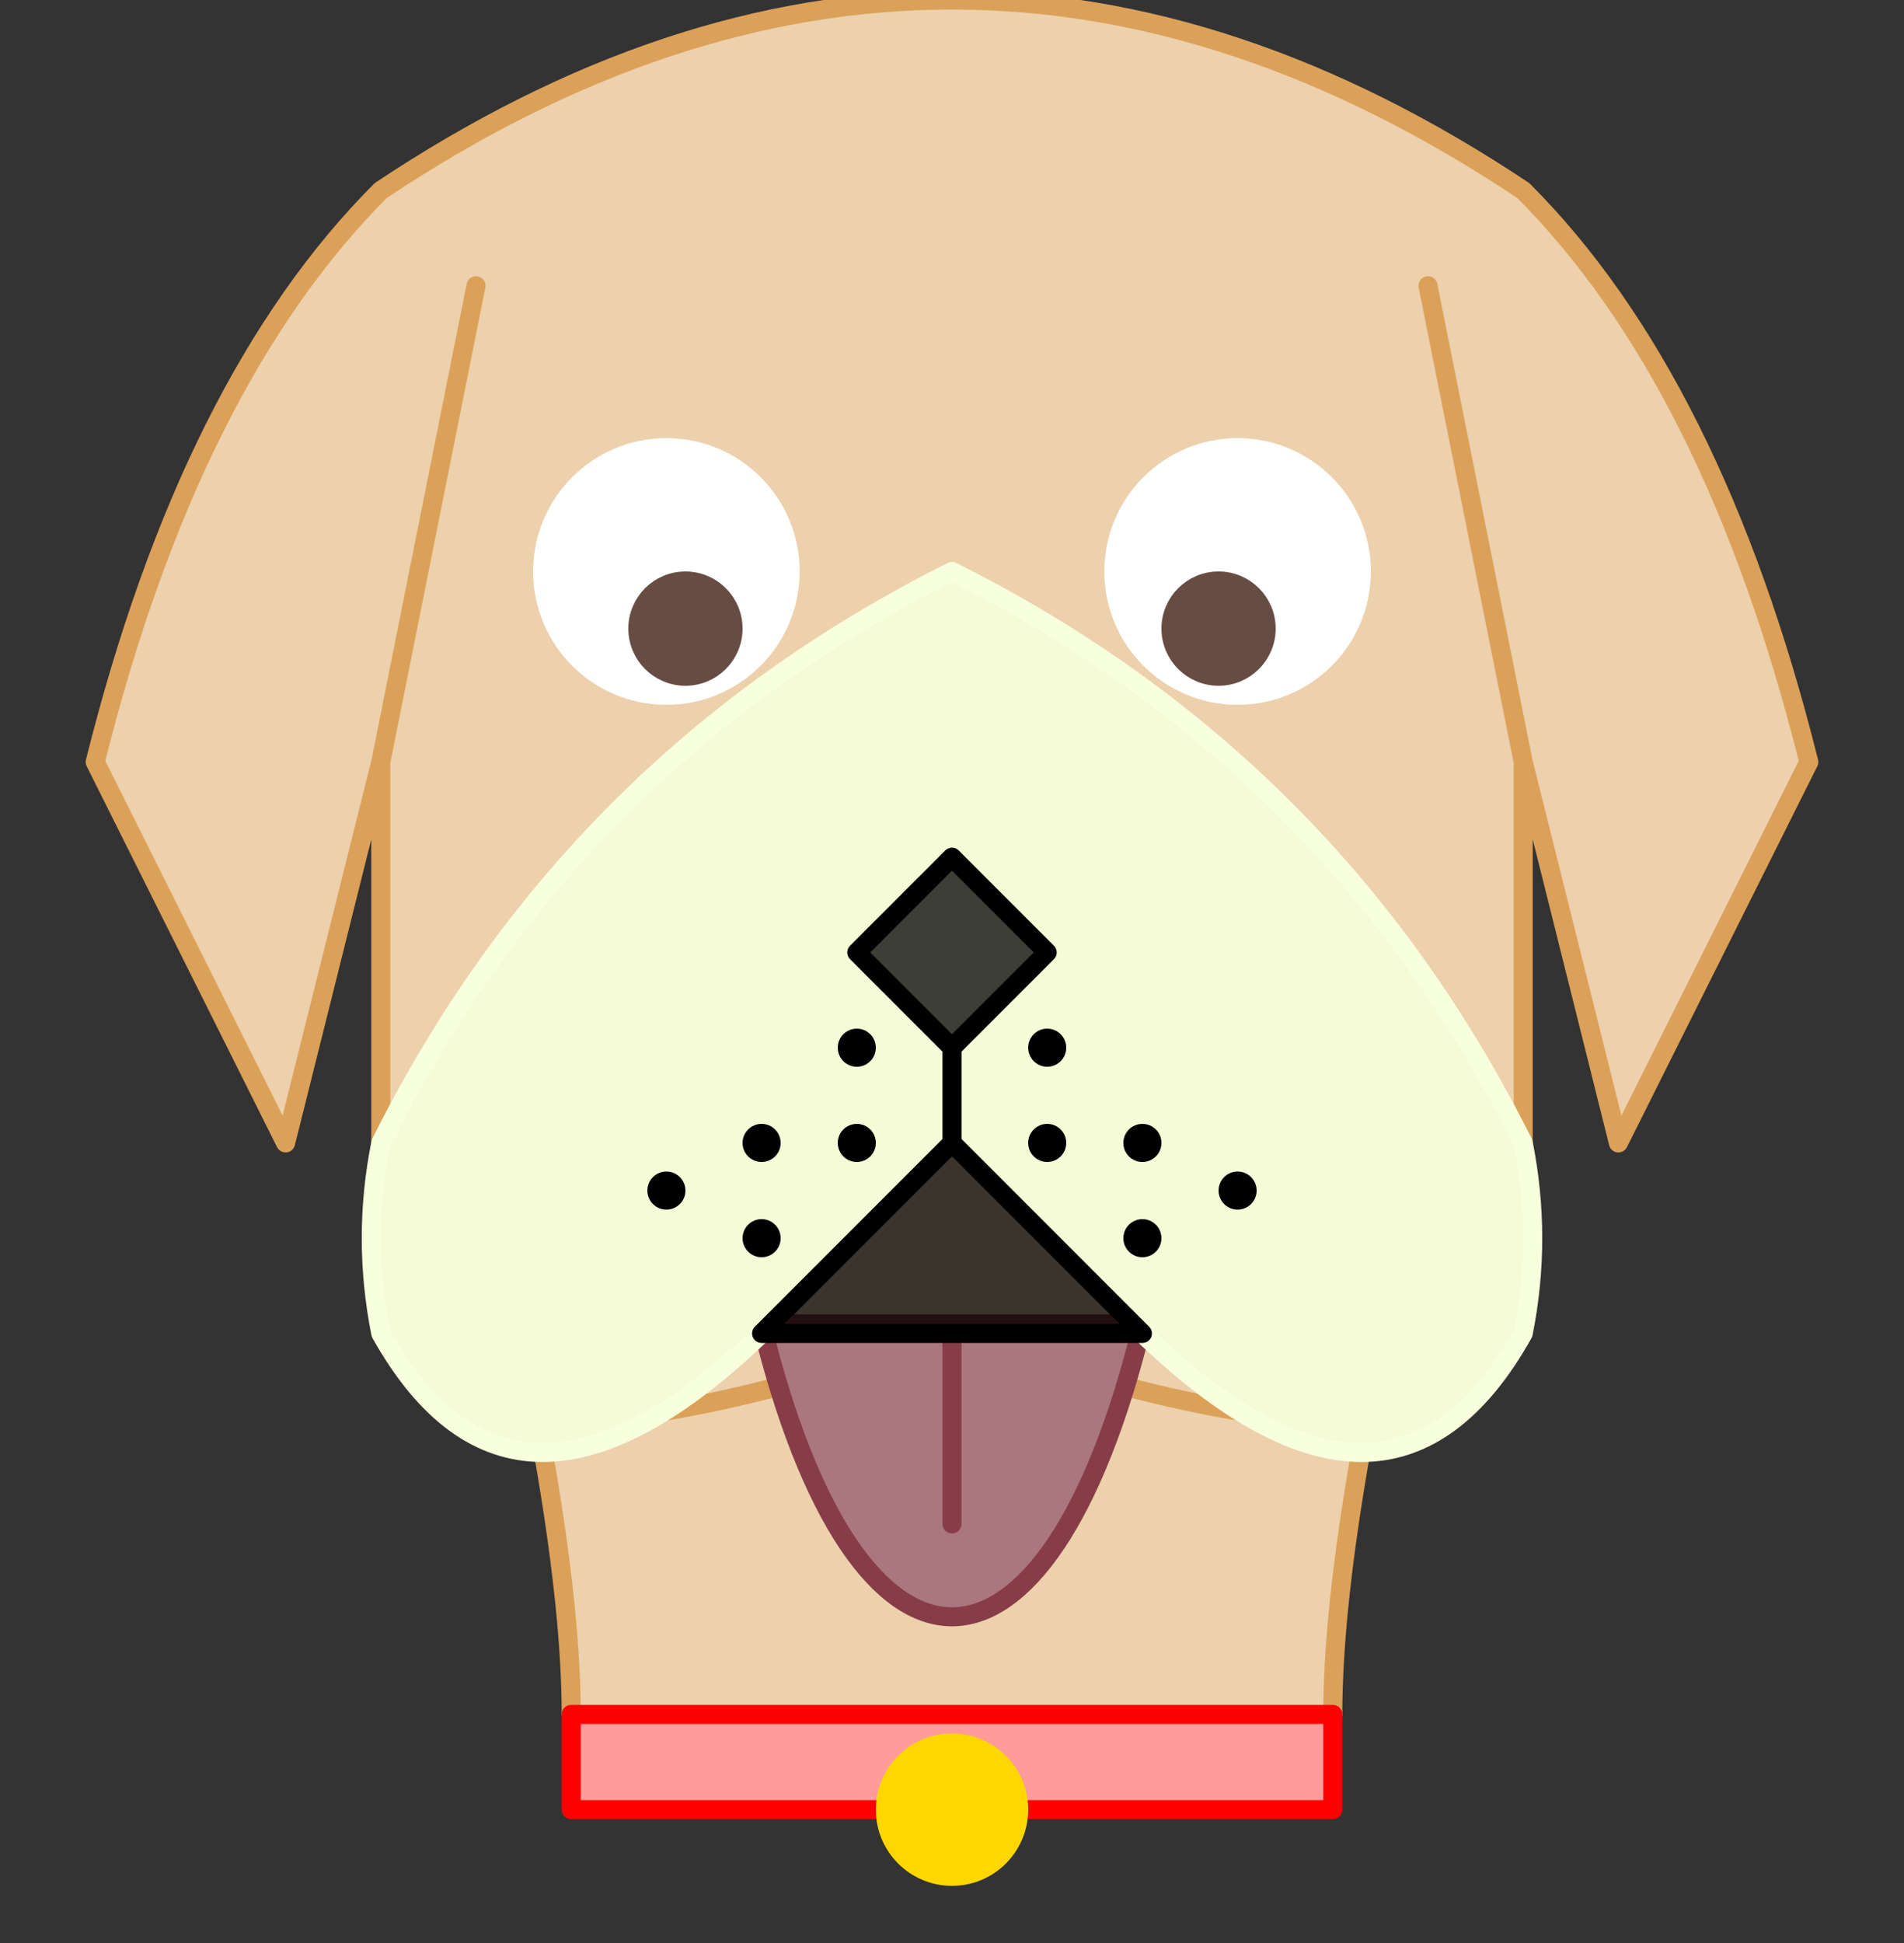 <svg width="100" height="102" viewbox="0 0 100 100" preserveAspectRatio="xMinYMax" id="heckinDoggo"><rect width="100%" height="100%" fill="#333333" stroke="none"/><path stroke="#DBA159" stroke-width="1px" fill="rgb(237,208,172)" stroke-linejoin="round" d="M25,60 Q30,80 30,90 Q50,100 70,90 Q70,80 75,60 Z"/><path stroke="#DBA159" stroke-width="1px" fill="rgb(237,208,172)" stroke-linejoin="round" d="M50,0 Q65,0 80,10 Q90,20 95,40 L85,60 80,40 L85,60 80,40 80,65 Q82.5,80.5 53,71 L47,71 Q17.5,80.5 20,65 L20,40 M20,40 15,60 5,40 Q10,20 20,10 Q35,0 50,0 M25,15 20,40 Z M75,15 80,40 Z"/><circle cx="35" cy="30" r="7" fill="white" stroke="none"/><circle cx="36" cy="33" r="2.5" fill="#664C43" stroke="#664C43"/><circle cx="65" cy="30" r="7" fill="white" stroke="none"/><circle cx="64" cy="33" r="2.5" fill="#664C43" stroke="#664C43"/><path stroke="#873D48" stroke-width="1px" fill="rgb(171,119,127)" stroke-linejoin="round" d="M40,69.5 C45,90 55,90 60,69.5 L40,69.5 M50,70 50,80 Z"/><path stroke="red" fill="rgb(255,155,155)" stroke-linejoin="round" d="M30,90 30,95 70,95 70,90 Z"/><circle stroke="none" fill="gold" cx="50" cy="95" r="4"/><path stroke="#F7FFDD" stroke-width="1px" fill="rgb(245,250,215)" stroke-linejoin="round" d="M50,30 Q70,40 80,60 Q81,65 80,70 Q73,82.5 60,70 L50,60 40,70 Q27,82.5 20,70 Q19,65 20,60 Q30,40 50,30 Z"/><path stroke="black" stroke-width="1px" fill="black" fill-opacity="0.75" stroke-linejoin="round" d="M40,70 50,60 60,70 Z M50,55 50,60 Z M50,45 55,50 50,55 45,50 Z" /><circle cx="40" cy="60" r="1"/><circle cx="40" cy="65" r="1"/><circle cx="45" cy="55" r="1"/><circle cx="45" cy="60" r="1"/><circle cx="35" cy="62.5" r="1"/><circle cx="60" cy="60" r="1"/><circle cx="60" cy="65" r="1"/><circle cx="55" cy="55" r="1"/><circle cx="55" cy="60" r="1"/><circle cx="65" cy="62.5" r="1"/></svg>